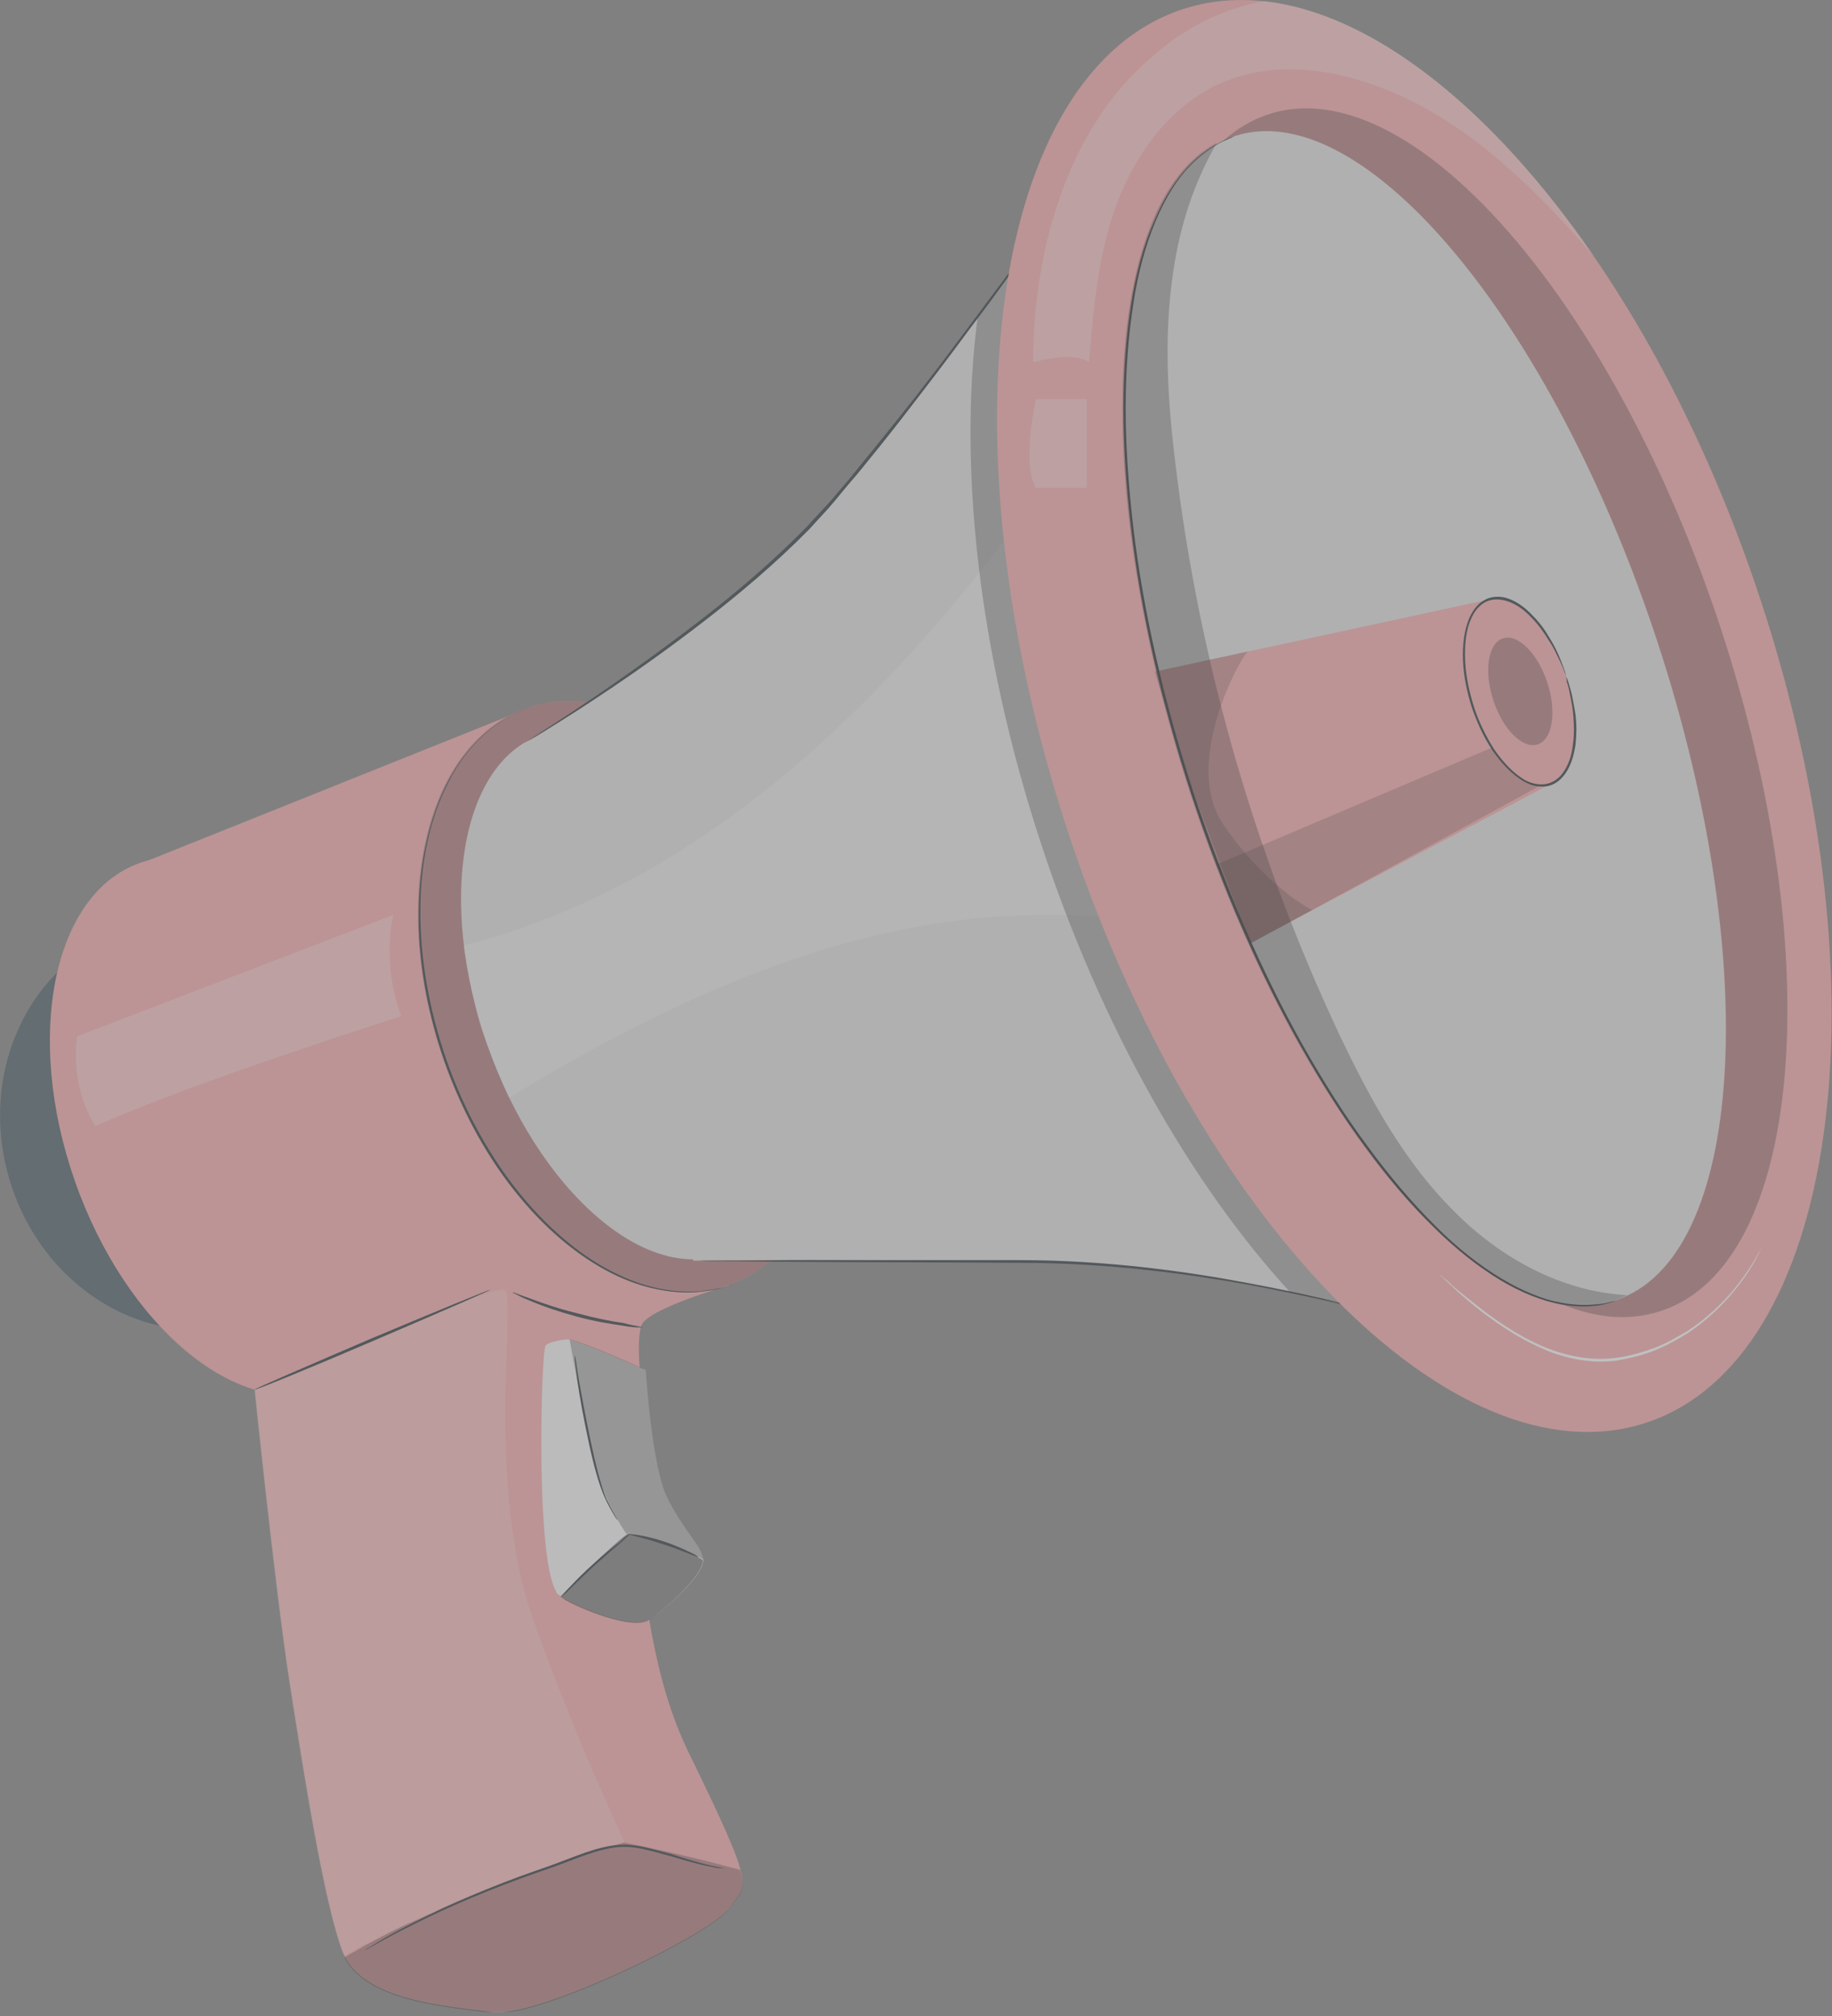 <svg width="120" height="132" viewBox="0 0 120 132" fill="none" xmlns="http://www.w3.org/2000/svg">
<rect x="0" y="0" width="120" height="132" fill="#808080" stroke="none"/>
<g opacity="0.5" clip-path="url(#clip0_7846_30216)">
<path d="M15.985 86.642C22.449 84.789 26.032 77.507 23.988 70.378C21.945 63.248 15.047 58.971 8.583 60.824C2.119 62.677 -1.464 69.959 0.58 77.089C2.624 84.218 9.521 88.496 15.985 86.642Z" fill="#455A64"/>
<path d="M21.263 90.966C26.955 88.969 28.862 79.634 25.522 70.117C22.183 60.599 14.861 54.503 9.169 56.5C3.477 58.497 1.571 67.832 4.91 77.349C8.25 86.867 15.571 92.963 21.263 90.966Z" fill="#F7A7A9"/>
<path d="M47.742 84.141C54.386 81.81 56.804 71.463 53.144 61.031C49.483 50.599 41.13 44.032 34.486 46.363C27.843 48.694 25.424 59.041 29.085 69.473C32.745 79.905 41.099 86.472 47.742 84.141Z" fill="#F7A7A9"/>
<path d="M45.085 114.7C40.573 105.425 42.005 90.635 42.005 90.635C42.005 90.635 41.647 87.913 42.005 86.803C42.364 85.693 47.771 84.153 47.771 84.153L34.951 46.23L8.129 56.974L16.688 90.993C16.688 90.993 18.048 104.207 18.979 110.187C19.91 116.168 21.235 124.619 22.453 127.806C23.671 130.993 29.293 131.351 32.301 131.745C35.309 132.103 46.625 126.589 47.807 124.905C48.917 123.222 49.597 123.939 45.085 114.7Z" fill="#F7A7A9"/>
<path opacity="0.3" d="M47.742 84.141C54.386 81.81 56.804 71.463 53.144 61.031C49.483 50.599 41.13 44.032 34.486 46.363C27.843 48.694 25.424 59.041 29.085 69.473C32.745 79.905 41.099 86.472 47.742 84.141Z" fill="black"/>
<path d="M34.309 48.702C34.309 48.702 47.523 40.895 54.327 33.124C59.877 26.786 67.469 16.114 67.469 16.114L102.527 89.704C102.527 89.704 84.3 82.721 67.469 82.578C51.426 82.435 45.41 82.542 45.41 82.542L34.309 48.702Z" fill="#E0E0E0"/>
<path d="M47.32 82.134C52.527 80.308 54.078 71.217 50.784 61.83C47.49 52.443 40.599 46.314 35.392 48.141C30.186 49.968 28.635 59.059 31.929 68.446C35.223 77.833 42.114 83.961 47.32 82.134Z" fill="#E0E0E0"/>
<g opacity="0.3">
<path d="M33.339 71.871C45.73 64.386 59.087 58.406 73.948 60.232C70.26 51.709 68.004 42.578 67.323 33.339C57.905 46.195 45.801 57.976 30.367 61.915C30.367 61.915 30.976 65.819 31.62 67.609C32.229 69.328 33.339 71.871 33.339 71.871Z" fill="white"/>
</g>
<path opacity="0.2" d="M24.459 127.054C24.638 126.946 24.817 126.875 24.996 126.767C25.247 126.66 25.462 126.517 25.712 126.409C25.891 126.302 26.106 126.23 26.285 126.123C26.536 126.015 26.751 125.908 27.002 125.8C27.18 125.729 27.395 125.621 27.575 125.55C27.825 125.442 28.04 125.335 28.291 125.228C28.47 125.156 28.649 125.048 28.828 124.977C29.078 124.869 29.365 124.762 29.616 124.619C29.795 124.547 29.938 124.475 30.117 124.404C30.547 124.225 30.941 124.046 31.37 123.903C31.514 123.867 31.621 123.795 31.764 123.759C32.087 123.652 32.373 123.509 32.695 123.401C32.874 123.33 33.053 123.258 33.233 123.186C33.483 123.079 33.734 123.007 33.984 122.9C34.163 122.828 34.378 122.757 34.557 122.685C34.808 122.613 35.023 122.506 35.274 122.434C35.453 122.363 35.668 122.291 35.847 122.219C36.097 122.148 36.312 122.04 36.563 121.969C36.742 121.897 36.957 121.826 37.136 121.79C37.386 121.718 37.601 121.646 37.852 121.539C38.031 121.467 38.21 121.432 38.425 121.36C38.676 121.288 38.926 121.217 39.177 121.109C39.356 121.074 39.499 121.002 39.678 120.966C40.072 120.859 40.502 120.715 40.896 120.608C40.574 119.82 37.924 114.341 34.987 106.212C31.8 97.439 33.805 85.084 33.089 84.475C32.373 83.903 16.652 90.957 16.652 90.957C16.652 90.957 18.013 104.171 18.944 110.151C19.875 116.132 21.2 124.583 22.418 127.77C22.454 127.877 22.489 127.985 22.561 128.057C22.776 127.913 23.027 127.806 23.241 127.663C23.421 127.555 23.564 127.484 23.743 127.376C23.993 127.304 24.208 127.161 24.459 127.054Z" fill="#F5F5F5"/>
<g opacity="0.3">
<path d="M40.897 120.644C40.468 120.751 40.074 120.895 39.68 121.002C39.501 121.038 39.358 121.109 39.178 121.145C38.928 121.217 38.677 121.288 38.426 121.396C38.247 121.467 38.068 121.503 37.853 121.575C37.603 121.647 37.388 121.718 37.137 121.826C36.958 121.897 36.743 121.969 36.564 122.005C36.314 122.076 36.099 122.148 35.848 122.255C35.669 122.327 35.454 122.399 35.275 122.47C35.025 122.542 34.81 122.649 34.559 122.721C34.38 122.792 34.165 122.864 33.986 122.936C33.735 123.043 33.485 123.115 33.234 123.222C33.055 123.294 32.876 123.365 32.697 123.437C32.374 123.544 32.088 123.688 31.766 123.795C31.622 123.831 31.515 123.903 31.372 123.938C30.942 124.117 30.548 124.261 30.119 124.44C29.939 124.511 29.796 124.583 29.617 124.655C29.366 124.762 29.08 124.869 28.829 125.013C28.65 125.084 28.471 125.192 28.292 125.263C28.041 125.371 27.791 125.478 27.576 125.586C27.397 125.657 27.182 125.765 27.003 125.836C26.752 125.944 26.537 126.051 26.287 126.159C26.108 126.266 25.893 126.338 25.714 126.445C25.463 126.553 25.248 126.696 24.998 126.803C24.819 126.911 24.64 126.982 24.46 127.09C24.21 127.233 23.959 127.34 23.744 127.484C23.565 127.591 23.422 127.663 23.243 127.77C23.028 127.878 22.777 128.021 22.562 128.164C23.995 131.065 29.366 131.423 32.267 131.817C35.275 132.175 46.591 126.66 47.773 124.977C48.382 124.082 48.883 123.867 48.489 122.434C45.982 121.754 43.726 121.217 40.897 120.644C40.933 120.644 40.933 120.608 40.897 120.644Z" fill="black"/>
</g>
<path d="M37.1 87.699C37.1 87.699 36.026 87.807 35.739 88.093C35.453 88.38 35.059 101.952 36.42 104.172C36.491 104.315 36.312 104.279 37.1 104.745C37.888 105.21 41.433 106.75 42.543 106.034C43.654 105.318 46.232 103.026 46.053 102.059C45.874 101.092 44.871 100.376 43.725 98.12C42.687 96.115 42.293 89.705 42.293 89.705C41.899 89.561 37.673 87.628 37.1 87.699Z" fill="#F5F5F5"/>
<path opacity="0.3" d="M46.054 102.095V102.059C45.875 101.092 44.872 100.376 43.726 98.12C42.688 96.115 42.294 89.705 42.294 89.705C41.936 89.525 38.391 87.914 37.316 87.699C37.352 88.057 38.14 92.211 38.82 95.291C39.429 98.048 40.718 99.982 41.041 100.448C41.112 100.412 41.148 100.376 41.184 100.376C41.435 100.448 44.693 101.307 46.054 102.095Z" fill="black"/>
<path opacity="0.5" d="M41.183 100.412C41.148 100.412 41.112 100.448 41.04 100.484C40.324 100.949 37.459 103.778 36.707 104.53C36.779 104.602 36.922 104.674 37.065 104.781C37.853 105.246 41.398 106.786 42.508 106.07C43.439 105.461 45.48 103.671 45.946 102.561C46.018 102.382 46.053 102.238 46.018 102.131C44.693 101.307 41.434 100.448 41.183 100.412Z" fill="black"/>
<path d="M47.522 122.327C47.522 122.327 47.45 122.327 47.271 122.327C47.092 122.327 46.841 122.291 46.555 122.22C45.91 122.112 45.015 121.861 43.94 121.539C43.403 121.396 42.794 121.217 42.15 121.074C41.505 120.93 40.789 120.859 40.037 121.002C38.569 121.253 37.065 122.005 35.382 122.542C32.087 123.688 29.187 124.941 27.145 125.98C26.107 126.481 25.319 126.911 24.746 127.233C24.495 127.376 24.281 127.484 24.102 127.591C23.958 127.663 23.887 127.698 23.887 127.698C23.887 127.698 23.958 127.627 24.102 127.555C24.245 127.484 24.46 127.34 24.746 127.161C25.283 126.839 26.107 126.374 27.11 125.872C29.151 124.834 32.016 123.544 35.346 122.399C36.993 121.861 38.497 121.109 40.001 120.859C40.395 120.787 40.753 120.787 41.111 120.787C41.469 120.823 41.828 120.859 42.15 120.93C42.794 121.074 43.403 121.253 43.976 121.396C45.051 121.754 45.946 122.005 46.555 122.148C46.877 122.22 47.092 122.255 47.271 122.291C47.45 122.327 47.522 122.327 47.522 122.327Z" fill="#263238"/>
<path d="M41.253 100.447C41.253 100.483 41.002 100.698 40.608 101.056C40.179 101.414 39.606 101.915 38.997 102.453C38.388 103.026 37.851 103.527 37.457 103.921C37.063 104.315 36.812 104.53 36.812 104.53C36.777 104.53 36.992 104.243 37.385 103.849C37.743 103.455 38.281 102.918 38.925 102.345C39.534 101.772 40.143 101.307 40.572 100.984C40.931 100.626 41.217 100.411 41.253 100.447Z" fill="#263238"/>
<path d="M40.465 99.552C40.465 99.552 40.357 99.445 40.214 99.194C40.071 98.944 39.856 98.585 39.641 98.12C39.211 97.189 38.853 95.828 38.531 94.288C38.209 92.784 37.958 91.388 37.815 90.385C37.743 89.884 37.707 89.454 37.671 89.203C37.636 88.917 37.636 88.773 37.671 88.773C37.671 88.773 37.707 88.917 37.743 89.203C37.779 89.525 37.85 89.919 37.922 90.385C38.101 91.388 38.352 92.748 38.674 94.288C38.996 95.792 39.319 97.153 39.713 98.12C40.142 99.015 40.465 99.516 40.465 99.552Z" fill="#263238"/>
<path d="M45.732 101.952C45.696 101.987 44.73 101.522 43.476 101.128C42.223 100.698 41.148 100.483 41.148 100.448C41.148 100.412 41.435 100.448 41.865 100.519C42.294 100.591 42.903 100.734 43.548 100.949C44.192 101.164 44.73 101.415 45.123 101.594C45.517 101.773 45.732 101.916 45.732 101.952Z" fill="#263238"/>
<g opacity="0.3">
<path d="M25.75 59.91C25.32 62.13 25.499 64.422 26.287 66.535C26.287 66.535 12.715 70.832 6.233 73.733C5.195 71.978 4.765 69.901 5.052 67.86L25.75 59.91Z" fill="white"/>
</g>
<path d="M34.522 46.374C34.522 46.374 34.486 46.41 34.415 46.446C34.307 46.481 34.2 46.517 34.057 46.589C33.734 46.732 33.269 46.947 32.732 47.305C31.657 48.021 30.225 49.382 29.222 51.531C28.184 53.644 27.539 56.437 27.539 59.516C27.503 62.632 28.076 66.034 29.258 69.436C30.44 72.802 32.159 75.846 34.128 78.245C36.098 80.644 38.318 82.435 40.467 83.438C42.58 84.476 44.549 84.655 45.838 84.548C46.483 84.476 46.984 84.369 47.342 84.297C47.486 84.261 47.629 84.225 47.736 84.19C47.808 84.154 47.879 84.154 47.879 84.154C47.879 84.154 47.844 84.19 47.736 84.19C47.629 84.225 47.521 84.261 47.378 84.297C47.056 84.404 46.554 84.512 45.874 84.584C44.585 84.727 42.58 84.548 40.431 83.545C38.282 82.542 36.026 80.788 34.021 78.353C32.016 75.953 30.332 72.909 29.115 69.507C27.933 66.105 27.36 62.668 27.432 59.552C27.468 56.437 28.148 53.608 29.186 51.495C30.225 49.346 31.657 47.986 32.767 47.269C33.34 46.911 33.806 46.696 34.128 46.553C34.272 46.481 34.415 46.446 34.486 46.41C34.451 46.374 34.522 46.374 34.522 46.374Z" fill="#263238"/>
<path d="M42.113 86.911C42.113 86.911 41.969 86.911 41.755 86.911C41.54 86.911 41.217 86.875 40.824 86.804C40.036 86.696 38.926 86.517 37.744 86.195C36.562 85.873 35.524 85.514 34.772 85.192C34.413 85.049 34.091 84.906 33.912 84.798C33.697 84.691 33.59 84.655 33.59 84.619C33.59 84.583 34.055 84.798 34.807 85.049C35.559 85.335 36.598 85.694 37.78 85.98C38.961 86.302 40.036 86.517 40.824 86.624C41.611 86.839 42.113 86.875 42.113 86.911Z" fill="#263238"/>
<path d="M32.123 84.44C32.158 84.476 28.685 85.98 24.423 87.806C20.162 89.633 16.653 91.065 16.653 90.993C16.617 90.958 20.09 89.454 24.352 87.627C28.613 85.837 32.123 84.404 32.123 84.44Z" fill="#263238"/>
<path d="M67.466 16.114C67.466 16.114 67.43 16.15 67.394 16.222C67.358 16.293 67.287 16.401 67.179 16.508C67 16.759 66.714 17.153 66.391 17.618C65.711 18.585 64.708 19.982 63.419 21.665C62.166 23.384 60.626 25.389 58.907 27.609C58.047 28.719 57.116 29.865 56.15 31.047C55.648 31.62 55.147 32.229 54.645 32.838C54.144 33.446 53.571 34.019 53.034 34.628C50.742 36.956 48.379 38.925 46.158 40.644C43.938 42.363 41.861 43.831 40.107 45.013C38.352 46.195 36.884 47.126 35.881 47.735C35.38 48.057 34.986 48.272 34.699 48.451C34.556 48.523 34.484 48.594 34.377 48.63C34.449 48.594 34.556 48.523 34.663 48.451C34.95 48.272 35.308 48.021 35.809 47.699C36.812 47.054 38.245 46.123 39.999 44.906C41.754 43.688 43.795 42.22 46.015 40.501C48.236 38.782 50.599 36.777 52.855 34.485C53.392 33.876 53.965 33.303 54.467 32.73C54.968 32.121 55.505 31.549 55.971 30.94C56.937 29.758 57.868 28.612 58.728 27.538C60.483 25.353 62.022 23.312 63.276 21.629C64.529 19.946 65.568 18.549 66.284 17.618C66.642 17.153 66.893 16.795 67.108 16.508C67.215 16.401 67.251 16.293 67.322 16.222C67.466 16.15 67.466 16.114 67.466 16.114Z" fill="#263238"/>
<path d="M45.41 82.543C45.41 82.543 45.446 82.543 45.518 82.543C45.589 82.543 45.697 82.543 45.84 82.543C46.126 82.543 46.556 82.543 47.093 82.543C48.167 82.543 49.743 82.543 51.677 82.507C55.544 82.507 60.88 82.507 66.753 82.507C72.662 82.507 77.962 83.295 81.757 84.011C83.656 84.369 85.195 84.691 86.234 84.942C86.771 85.049 87.165 85.157 87.451 85.228C87.595 85.264 87.666 85.3 87.774 85.3C87.845 85.336 87.881 85.336 87.881 85.336C87.881 85.336 87.845 85.336 87.774 85.336C87.702 85.336 87.595 85.3 87.451 85.264C87.165 85.193 86.771 85.121 86.234 85.014C85.195 84.799 83.656 84.476 81.757 84.118C77.962 83.438 72.662 82.686 66.789 82.686C60.916 82.65 55.58 82.65 51.713 82.614C49.779 82.614 48.239 82.579 47.129 82.579C46.592 82.579 46.198 82.579 45.876 82.543C45.732 82.543 45.625 82.543 45.553 82.543C45.446 82.543 45.41 82.543 45.41 82.543Z" fill="#263238"/>
<path opacity="0.3" d="M113.662 40.322L66.859 16.866L64.029 20.841C62.776 30.474 64.065 42.685 68.183 55.219C72.158 67.323 78.067 77.6 84.513 84.619L93.859 86.875L113.662 40.322Z" fill="black"/>
<path d="M107.815 93.158C120.369 89.041 123.751 64.985 115.37 39.427C106.989 13.87 90.018 -3.512 77.464 0.605C64.911 4.721 61.529 28.777 69.91 54.335C78.291 79.893 95.262 97.274 107.815 93.158Z" fill="#F7A7A9"/>
<path d="M105.853 85.132C114.254 82.377 115.468 63.081 108.566 42.034C101.664 20.986 89.259 6.157 80.858 8.912C72.458 11.666 71.244 30.962 78.146 52.01C85.048 73.057 97.453 87.886 105.853 85.132Z" fill="#E0E0E0"/>
<path opacity="0.3" d="M112.728 41.182C105.602 19.517 92.352 4.441 83.077 7.484C82.003 7.842 81.036 8.415 80.141 9.203C80.391 9.096 80.606 8.988 80.857 8.917C89.272 6.159 101.663 20.985 108.574 42.041C115.485 63.098 114.268 82.364 105.852 85.121C104.599 85.551 103.238 85.551 101.842 85.192C104.277 86.303 106.64 86.553 108.789 85.837C118.064 82.829 119.818 62.811 112.728 41.182Z" fill="black"/>
<path d="M75.668 43.975L97.548 39.248L101.523 51.352L81.648 61.88C81.648 61.88 76.026 49.454 75.668 43.975Z" fill="#F7A7A9"/>
<path opacity="0.2" d="M81.752 42.65C81.394 42.794 77.348 49.92 80.141 54.002C82.934 58.085 85.942 59.589 85.942 59.589L81.896 61.773L77.67 50.564L75.629 43.975L81.752 42.65Z" fill="black"/>
<path d="M102.595 44.297C103.705 47.628 103.204 50.815 101.521 51.352C99.838 51.889 97.582 49.633 96.471 46.303C95.361 42.972 95.863 39.785 97.546 39.248C99.229 38.675 101.485 40.931 102.595 44.297Z" fill="#F7A7A9"/>
<path d="M102.595 44.297C102.595 44.297 102.559 44.19 102.487 44.011C102.416 43.832 102.308 43.545 102.129 43.187C101.95 42.829 101.771 42.399 101.449 41.934C101.162 41.468 100.804 40.931 100.303 40.43C99.838 39.928 99.193 39.427 98.405 39.284C98.011 39.212 97.582 39.248 97.223 39.463C96.865 39.678 96.579 40.036 96.4 40.43C96.006 41.254 95.934 42.22 95.97 43.223C96.006 44.226 96.221 45.228 96.543 46.267C96.865 47.27 97.331 48.201 97.868 49.06C98.441 49.884 99.085 50.6 99.873 51.066C100.267 51.28 100.697 51.388 101.127 51.352C101.556 51.316 101.915 51.101 102.201 50.815C102.738 50.206 102.953 49.454 103.025 48.774C103.132 48.093 103.096 47.449 103.06 46.911C103.025 46.374 102.917 45.873 102.846 45.515C102.774 45.121 102.702 44.834 102.631 44.655C102.595 44.405 102.595 44.297 102.595 44.297C102.595 44.297 102.631 44.405 102.702 44.584C102.774 44.763 102.846 45.085 102.953 45.443C103.025 45.837 103.132 46.303 103.204 46.84C103.275 47.413 103.275 48.022 103.204 48.738C103.096 49.418 102.917 50.242 102.344 50.886C102.058 51.209 101.664 51.459 101.198 51.495C100.733 51.531 100.267 51.424 99.838 51.173C99.014 50.707 98.334 49.955 97.76 49.132C97.188 48.272 96.758 47.341 96.4 46.303C96.077 45.264 95.863 44.226 95.827 43.223C95.791 42.22 95.898 41.218 96.292 40.358C96.507 39.928 96.794 39.535 97.188 39.32C97.582 39.069 98.047 39.033 98.477 39.105C99.3 39.284 99.945 39.821 100.41 40.322C100.912 40.824 101.27 41.361 101.556 41.862C101.843 42.328 102.058 42.793 102.201 43.151C102.344 43.51 102.452 43.796 102.523 44.011C102.559 44.19 102.595 44.297 102.595 44.297Z" fill="#263238"/>
<path opacity="0.3" d="M100.722 48.74C101.699 48.42 101.981 46.606 101.353 44.689C100.724 42.772 99.422 41.478 98.445 41.799C97.468 42.119 97.185 43.933 97.814 45.85C98.442 47.767 99.744 49.061 100.722 48.74Z" fill="black"/>
<path d="M80.859 8.917C80.859 8.917 80.788 8.953 80.644 9.024C80.501 9.096 80.286 9.168 80 9.311C79.463 9.597 78.675 10.099 77.887 10.922C76.276 12.605 74.843 15.793 74.234 19.911C73.912 21.952 73.733 24.244 73.733 26.715C73.733 29.15 73.912 31.8 74.234 34.521C74.879 40 76.24 45.945 78.209 51.997C80.215 58.049 82.65 63.635 85.336 68.434C86.696 70.833 88.093 73.053 89.561 75.023C90.994 76.992 92.498 78.747 93.966 80.215C96.902 83.187 99.946 84.87 102.238 85.3C103.384 85.515 104.279 85.443 104.888 85.372C105.174 85.336 105.425 85.264 105.568 85.228C105.712 85.193 105.819 85.193 105.819 85.193C105.819 85.193 105.497 85.3 104.924 85.443C104.315 85.551 103.384 85.623 102.238 85.408C101.092 85.193 99.731 84.691 98.299 83.832C96.867 82.972 95.362 81.791 93.894 80.323C92.39 78.854 90.886 77.1 89.454 75.13C87.986 73.16 86.589 70.94 85.228 68.541C82.507 63.742 80.072 58.156 78.066 52.104C76.097 46.052 74.736 40.108 74.091 34.593C73.769 31.835 73.59 29.221 73.59 26.75C73.59 24.28 73.769 21.988 74.091 19.947C74.413 17.869 74.915 16.043 75.595 14.503C76.24 12.963 77.028 11.746 77.851 10.887C78.675 10.027 79.463 9.562 80 9.275C80.537 8.989 80.859 8.917 80.859 8.917Z" fill="#263238"/>
<path opacity="0.2" d="M79.75 56.58L97.727 48.952C97.727 48.952 99.123 51.316 100.914 51.423L81.934 61.772L79.75 56.58Z" fill="black"/>
<path opacity="0.3" d="M67.859 26.142C67.859 26.142 66.892 30.331 67.859 31.943H71.19V26.142H67.859Z" fill="white"/>
<g opacity="0.3">
<path d="M82.828 0.071C80.106 0.573 77.6 1.79 75.415 3.76C69.9 8.415 67.644 16.58 67.68 23.706C68.79 23.455 70.366 23.097 71.333 23.706C71.619 20.125 71.942 16.472 73.231 13.142C74.52 9.812 76.883 6.696 80.214 5.335C82.935 4.225 86.015 4.369 88.844 5.192C95.182 7.018 100.053 11.781 104.421 16.795C97.725 7.054 89.918 0.859 82.828 0.071Z" fill="white"/>
</g>
<path d="M115.524 81.396C115.452 81.539 115.345 81.79 115.202 82.077C114.915 82.685 114.414 83.509 113.662 84.44C112.91 85.371 111.907 86.374 110.582 87.269C109.902 87.699 109.185 88.093 108.398 88.415C107.61 88.737 106.715 88.952 105.819 89.095C103.993 89.31 102.238 88.88 100.806 88.2C99.374 87.555 98.192 86.732 97.225 86.016C96.294 85.299 95.542 84.655 95.076 84.189C94.826 83.975 94.647 83.796 94.503 83.652C94.36 83.545 94.324 83.473 94.324 83.473C94.324 83.473 94.396 83.509 94.539 83.652C94.682 83.76 94.897 83.939 95.112 84.154C95.613 84.583 96.365 85.192 97.296 85.908C98.263 86.624 99.409 87.412 100.842 88.057C102.274 88.701 103.993 89.131 105.783 88.916C106.679 88.809 107.538 88.558 108.326 88.272C109.114 87.985 109.83 87.555 110.51 87.162C111.835 86.302 112.838 85.299 113.59 84.404C114.342 83.473 114.843 82.685 115.166 82.077C115.345 81.79 115.452 81.539 115.524 81.396Z" fill="white"/>
<g opacity="0.3">
<path d="M87.771 67.825C82.257 56.115 78.604 43.51 77.028 30.654C76.491 26.392 76.205 22.059 76.849 17.798C77.279 14.826 78.21 11.925 79.714 9.347C72.23 13.25 71.37 31.835 77.995 52.032C84.906 73.089 97.297 87.914 105.712 85.157C105.999 85.049 106.285 84.942 106.572 84.799C102.31 84.584 98.264 82.364 95.256 79.32C91.961 76.061 89.741 71.943 87.771 67.825Z" fill="black"/>
</g>
</g>
<defs>
<clipPath id="clip0_7846_30216">
<rect width="120" height="131.746" fill="white"/>
</clipPath>
</defs>
</svg>
